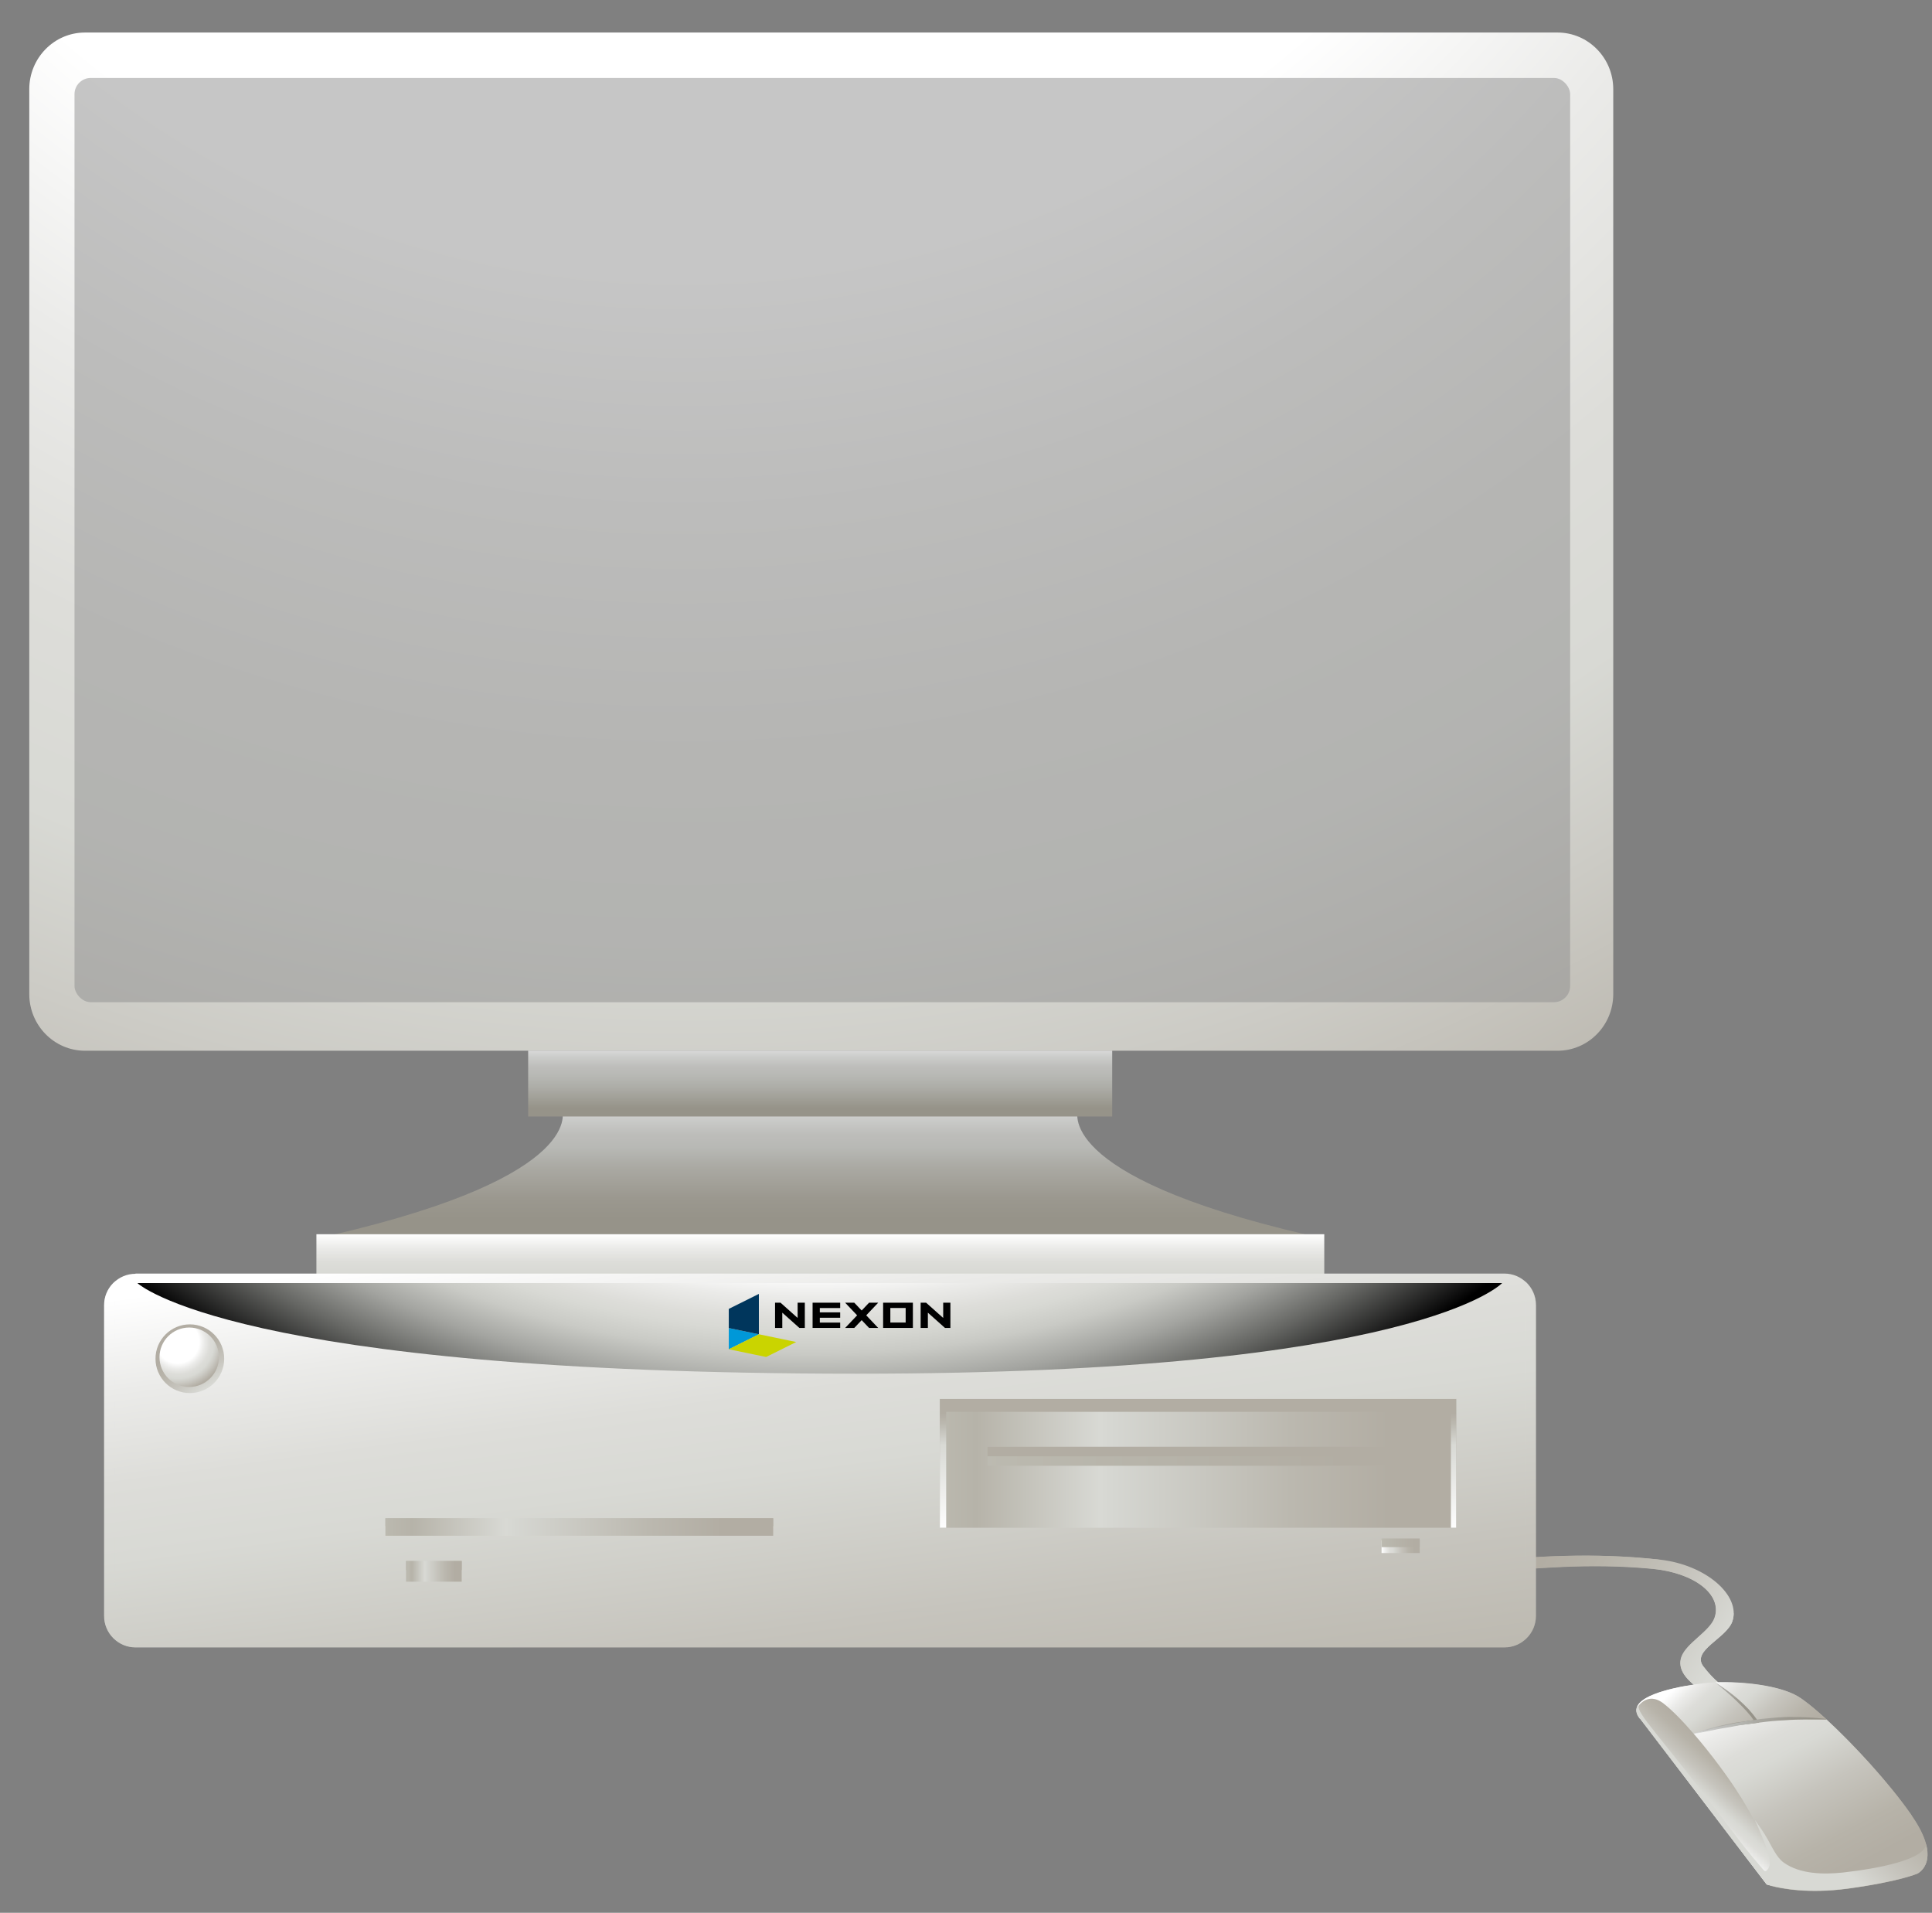 <svg width="1188" height="1176" viewBox="0 0 1188 1176" fill="none" xmlns="http://www.w3.org/2000/svg">
<rect x="0" y="0" width="1188" height="1176" fill="#808080" stroke="none"/>
<path d="M1068.62 1043.01C1059.4 1037.23 1053.74 1032.8 1047.34 1024.43C1039.96 1014.59 1061.86 1007.22 1065.3 996.638C1070.47 981.018 1049.19 962.077 1020.77 958.88C935.162 949.532 889.158 970.687 822.612 954.944C821.751 954.698 814.616 959.249 815.477 959.495C883.869 979.296 936.392 956.912 1015.85 964.414C1041.81 966.874 1059.28 980.28 1054.23 994.67C1051.28 1003.03 1036.77 1010.17 1033.81 1018.78C1029.26 1032.43 1051.65 1042.02 1062.35 1049.77C1067.76 1053.58 1074.16 1046.57 1068.62 1043.01Z" fill="url(#paint0_linear_2795_3243)"/>
<path style="mix-blend-mode:multiply" d="M1068.62 1043.01C1059.4 1037.23 1053.74 1032.8 1047.34 1024.43C1039.96 1014.59 1061.86 1007.22 1065.3 996.638C1065.8 994.916 1066.04 993.194 1066.04 991.472C1063.95 1000.94 1055.83 1003.28 1045.87 1013.24C1042.18 1016.93 1039.1 1018.16 1044.02 1027.14C1045.38 1029.6 1037.87 1024.06 1039.35 1017.3C1041.56 1007.46 1072.19 996.269 1054.72 976.467C1047.1 967.735 1036.89 963.799 1021.14 961.708C1008.84 959.987 1007.86 959.864 1020.41 958.88C935.04 949.655 889.035 970.687 822.735 955.067C821.874 954.821 814.74 959.372 815.601 959.618C883.992 979.419 936.516 957.035 1015.98 964.537C1041.93 966.997 1059.4 980.403 1054.36 994.793C1051.4 1003.16 1036.89 1010.29 1033.94 1018.9C1029.39 1032.55 1051.77 1042.14 1062.47 1049.89C1067.89 1053.71 1074.28 1046.7 1068.75 1043.13L1068.62 1043.01Z" fill="url(#paint1_linear_2795_3243)"/>
<path d="M1008.47 1056.53L1086.34 1158.49C1086.34 1158.49 1104.91 1165.26 1136.4 1160.95C1167.89 1156.65 1179.08 1151.73 1179.08 1151.73C1179.08 1151.73 1195.2 1144.35 1175.39 1115.94C1155.59 1087.53 1119.18 1051 1105.53 1043.01C1091.87 1035.01 1063.46 1033.17 1047.34 1035.01C1031.23 1036.86 997.281 1043.01 1008.35 1056.66L1008.47 1056.53Z" fill="url(#paint2_linear_2795_3243)"/>
<path d="M1079.94 1058.26C1092.12 1056.9 1106.63 1056.29 1123.12 1057.03C1115.86 1050.38 1109.59 1045.34 1105.53 1042.88C1093.72 1035.99 1071.08 1033.66 1054.72 1034.27C1062.6 1039.81 1073.91 1048.91 1079.94 1058.26Z" fill="url(#paint3_linear_2795_3243)"/>
<path d="M1022.74 1047.31C1027.79 1051.12 1034.55 1058.01 1041.44 1066C1048.2 1063.91 1061.49 1060.35 1080.06 1058.38C1074.04 1049.03 1062.72 1040.05 1054.85 1034.4C1052.26 1034.4 1049.8 1034.64 1047.59 1034.89C1034.43 1036.36 1009.09 1040.91 1006.63 1049.89C1009.83 1045.47 1015.36 1041.53 1022.87 1047.19L1022.74 1047.31Z" fill="url(#paint4_linear_2795_3243)"/>
<path d="M1175.39 1115.94C1161.62 1096.14 1139.72 1072.4 1123.12 1057.15C1106.63 1056.41 1092.12 1057.15 1079.94 1058.38C1061.37 1060.35 1048.08 1063.91 1041.32 1066C1052.14 1078.43 1063.58 1093.68 1070.22 1104.87C1079.33 1120 1098.88 1152.96 1088.92 1159.48C1095.07 1161.08 1111.68 1164.52 1136.28 1161.2C1167.77 1156.9 1178.96 1151.98 1178.96 1151.98C1178.96 1151.98 1195.07 1144.6 1175.27 1116.19L1175.39 1115.94Z" fill="url(#paint5_linear_2795_3243)"/>
<path style="mix-blend-mode:multiply" d="M1070.35 1104.75C1063.58 1093.68 1052.26 1078.43 1041.44 1065.88C1034.55 1057.89 1027.91 1051.12 1022.74 1047.19C1015.24 1041.53 1009.83 1045.47 1006.51 1049.89C1006.01 1051.86 1006.51 1054.07 1008.47 1056.53L1086.34 1158.49C1086.34 1158.49 1087.32 1158.86 1089.04 1159.23C1098.88 1152.71 1079.45 1119.75 1070.35 1104.62V1104.75Z" fill="url(#paint6_linear_2795_3243)"/>
<path style="mix-blend-mode:multiply" d="M1184.37 1133.65C1183.76 1143.37 1154.36 1148.9 1133.2 1151.24C1121.52 1152.47 1106.88 1152.34 1096.79 1145.09C1092.36 1141.89 1089.54 1135.25 1086.95 1130.82C1084.62 1126.64 1081.91 1122.83 1079.08 1118.89C1082.52 1127.13 1087.2 1136.11 1088.31 1144.97C1088.55 1147.55 1086.21 1151.73 1084.62 1149.88C1074.16 1137.83 1071.08 1133.53 1063.21 1123.2C1019.42 1065.27 1006.14 1053.46 1007.74 1048.54C1007.37 1049.03 1006.88 1049.52 1006.51 1050.02C1006.01 1051.98 1006.51 1054.2 1008.47 1056.66L1086.34 1158.62C1086.34 1158.62 1087.32 1158.99 1089.04 1159.36C1095.19 1160.95 1111.8 1164.4 1136.4 1161.08C1167.89 1156.77 1179.08 1151.85 1179.08 1151.85C1179.08 1151.85 1188.06 1147.67 1184.37 1133.77V1133.65Z" fill="url(#paint7_linear_2795_3243)"/>
<path style="mix-blend-mode:multiply" d="M1041.32 1065.88C1044.39 1064.78 1047.47 1063.67 1050.67 1062.81C1053.86 1061.95 1057.06 1061.09 1060.26 1060.47L1065.06 1059.49C1066.66 1059.12 1068.25 1058.99 1069.98 1058.75C1073.3 1058.26 1076.5 1057.76 1079.82 1057.4L1079.2 1058.75L1076.74 1055.3L1073.91 1051.98C1071.95 1049.89 1069.98 1047.8 1067.89 1045.83C1063.7 1041.78 1059.28 1038.09 1054.72 1034.4C1059.64 1037.47 1064.44 1040.91 1068.87 1044.73C1071.08 1046.7 1073.18 1048.66 1075.27 1050.88L1078.1 1054.2L1080.8 1057.76L1081.66 1058.99L1080.19 1059.24C1076.99 1059.73 1073.67 1060.1 1070.47 1060.47C1067.15 1060.84 1063.95 1061.45 1060.75 1061.95C1057.55 1062.44 1054.36 1063.05 1051.03 1063.79C1047.84 1064.28 1044.64 1065.27 1041.44 1065.88H1041.32Z" fill="url(#paint8_linear_2795_3243)"/>
<path style="mix-blend-mode:multiply" d="M1123.12 1057.15C1123.12 1057.15 1117.95 1057.15 1110.32 1057.15C1106.51 1057.15 1102.08 1057.27 1097.28 1057.64C1094.95 1057.76 1092.49 1057.89 1089.9 1058.13C1087.44 1058.38 1084.86 1058.63 1082.4 1058.99C1079.82 1059.36 1077.36 1059.73 1074.9 1059.98C1072.44 1060.35 1069.98 1060.59 1067.64 1061.09C1062.97 1062.07 1058.54 1062.56 1054.72 1063.42C1047.22 1065.02 1042.18 1065.88 1042.18 1065.88C1042.18 1065.88 1047.1 1064.41 1054.48 1062.32C1058.17 1061.21 1062.6 1060.35 1067.27 1059.36C1069.61 1058.87 1072.07 1058.5 1074.53 1058.13C1076.99 1057.76 1079.57 1057.4 1082.16 1056.9C1084.74 1056.66 1087.32 1056.41 1089.78 1056.17C1092.24 1055.92 1094.82 1055.8 1097.16 1055.67C1099.62 1055.55 1101.84 1055.55 1104.05 1055.67C1106.26 1055.67 1108.36 1055.67 1110.2 1055.8C1117.95 1056.17 1122.99 1056.78 1122.99 1056.78L1123.12 1057.15Z" fill="url(#paint9_linear_2795_3243)"/>
<path d="M663.162 681.998L557.919 681.422V680.846H504.337H450.755V681.422L345.513 681.998C345.513 681.998 362.797 722.515 204.549 759.192H803.933C645.685 722.515 662.97 681.998 662.97 681.998H663.162Z" fill="url(#paint10_linear_2795_3243)"/>
<path d="M814.305 758.808H194.562V794.909H814.305V758.808Z" fill="url(#paint11_linear_2795_3243)"/>
<path d="M683.903 645.897H324.771V686.415H683.903V645.897Z" fill="url(#paint12_linear_2795_3243)"/>
<path d="M52.253 20H957.747C976.559 20 992 35.526 992 54.844V611.156C992 630.293 976.737 646 957.747 646H52.253C33.441 646 18 630.474 18 611.156V54.844C18 35.707 33.263 20 52.253 20Z" fill="url(#paint13_radial_2795_3243)"/>
<rect x="45.818" y="47.924" width="919.682" height="568.24" rx="10" fill="#8F8F8F" fill-opacity="0.5"/>
<path d="M83.308 783H925.088C935.714 783 944.396 791.681 944.396 802.306V993.549C944.396 1004.17 935.714 1012.85 925.088 1012.85H83.308C72.682 1012.85 64 1004.17 64 993.549V802.435C64 791.811 72.682 783.13 83.308 783.13V783Z" fill="url(#paint14_linear_2795_3243)"/>
<g style="mix-blend-mode:multiply" opacity="0.5">
<path d="M937.787 787.924V971.263C937.787 981.888 929.234 990.569 918.867 990.569H89.527C79.031 990.569 70.608 981.888 70.608 971.263V787.924C66.591 791.422 64.129 796.475 64.129 802.176V993.42C64.129 1004.04 72.811 1012.73 83.437 1012.73H925.217C935.843 1012.73 944.525 1004.04 944.525 993.42V802.176C944.525 796.475 941.933 791.422 938.046 787.924H937.787Z" fill="url(#paint15_linear_2795_3243)"/>
</g>
<path style="mix-blend-mode:multiply" d="M895.412 860.094H577.931V939.26H895.412V860.094Z" fill="url(#paint16_linear_2795_3243)"/>
<path style="mix-blend-mode:multiply" d="M895.412 860.094H577.931V939.26H581.818V867.997H892.173V939.26H895.412V860.094Z" fill="url(#paint17_linear_2795_3243)"/>
<path style="mix-blend-mode:multiply" d="M862.238 889.505H607.216V901.167H862.238V889.505Z" fill="url(#paint18_linear_2795_3243)"/>
<path style="mix-blend-mode:multiply" d="M862.238 889.505H607.216V895.336H862.238V889.505Z" fill="url(#paint19_linear_2795_3243)"/>
<path style="mix-blend-mode:multiply" d="M872.994 947.034H849.539V954.808H872.994V947.034Z" fill="url(#paint20_linear_2795_3243)"/>
<path style="mix-blend-mode:multiply" d="M872.994 945.868H849.539V951.18H872.994V945.868Z" fill="url(#paint21_linear_2795_3243)"/>
<path style="mix-blend-mode:multiply" d="M475.43 933.429H236.995V944.183H475.43V933.429Z" fill="url(#paint22_linear_2795_3243)"/>
<path style="mix-blend-mode:multiply" d="M475.43 933.429H236.995V938.353H475.43V933.429Z" fill="url(#paint23_linear_2795_3243)"/>
<path style="mix-blend-mode:multiply" d="M283.904 959.732H249.694V972.429H283.904V959.732Z" fill="url(#paint24_linear_2795_3243)"/>
<path style="mix-blend-mode:multiply" d="M283.904 959.732H249.694V965.303H283.904V959.732Z" fill="url(#paint25_linear_2795_3243)"/>
<path style="mix-blend-mode:multiply" d="M137.862 835.346C137.862 847.007 128.403 856.466 116.74 856.466C105.078 856.466 95.618 847.007 95.618 835.346C95.618 823.685 105.078 814.226 116.74 814.226C128.403 814.226 137.862 823.685 137.862 835.346Z" fill="url(#paint26_linear_2795_3243)"/>
<path d="M134.623 834.439C134.623 844.545 126.46 852.708 116.352 852.708C106.245 852.708 98.081 844.545 98.081 834.439C98.081 824.332 106.245 816.17 116.352 816.17C126.46 816.17 134.623 824.332 134.623 834.439Z" fill="url(#paint27_radial_2795_3243)"/>
<path style="mix-blend-mode:screen" d="M923.792 788.831H84.474C84.474 788.831 143.046 844.545 527.005 844.545C871.829 844.545 923.662 788.831 923.662 788.831H923.792Z" fill="url(#paint28_radial_2795_3243)"/>
<path d="M516.635 813.132H504.111V810.159H516.635V806.85H504.111V804.187H516.635V800.905H499.667V816.414H516.635V813.132Z" fill="black"/>
<path d="M570.558 807.039L581.07 816.414H584.406V800.905H579.977V810.28L569.465 800.905H566.115V816.414H570.558V807.039Z" fill="black"/>
<path d="M561.341 800.905H543.036V816.414H561.341V800.905ZM556.898 813.105H547.479V804.16H556.898V813.105Z" fill="black"/>
<path d="M481.031 807.039L491.543 816.414H494.893V800.905H490.464V810.28L479.953 800.905H476.588V816.414H481.031V807.039Z" fill="black"/>
<path d="M529.85 811.626L534.394 816.414H540.002L532.654 808.666L540.016 800.905H534.394L529.85 805.707L525.292 800.905H519.684L527.046 808.666L519.698 816.414H525.306L529.85 811.626Z" fill="black"/>
<path d="M448.131 816.481V829.529L466.637 820.315L448.131 816.481Z" fill="#0098D8"/>
<path d="M466.637 795.497L448.131 804.712V816.481L466.637 820.315V795.497Z" fill="#00365C"/>
<path d="M466.637 820.315L448.131 829.529L471.095 834.291L489.601 825.077L466.637 820.315Z" fill="#CAD400"/>
<defs>
<linearGradient id="paint0_linear_2795_3243" x1="1104.66" y1="1065.39" x2="917.338" y2="955.047" gradientUnits="userSpaceOnUse">
<stop stop-color="white"/>
<stop offset="0.11" stop-color="#EBEBE9"/>
<stop offset="0.22" stop-color="#DDDDD9"/>
<stop offset="0.31" stop-color="#D8D9D4"/>
<stop offset="0.5" stop-color="#C6C4BD"/>
<stop offset="0.72" stop-color="#B7B3A9"/>
<stop offset="0.87" stop-color="#B2ADA3"/>
</linearGradient>
<linearGradient id="paint1_linear_2795_3243" x1="1104.05" y1="1066.37" x2="916.723" y2="956.031" gradientUnits="userSpaceOnUse">
<stop stop-color="white"/>
<stop offset="0.11" stop-color="#EBEBE9"/>
<stop offset="0.22" stop-color="#DDDDD9"/>
<stop offset="0.31" stop-color="#D8D9D4"/>
<stop offset="0.5" stop-color="#C6C4BD"/>
<stop offset="0.72" stop-color="#B7B3A9"/>
<stop offset="0.87" stop-color="#B2ADA3"/>
</linearGradient>
<linearGradient id="paint2_linear_2795_3243" x1="1006.26" y1="1098.35" x2="1185.23" y2="1098.35" gradientUnits="userSpaceOnUse">
<stop stop-color="white"/>
<stop offset="0.11" stop-color="#EBEBE9"/>
<stop offset="0.22" stop-color="#DDDDD9"/>
<stop offset="0.31" stop-color="#D8D9D4"/>
<stop offset="0.5" stop-color="#C6C4BD"/>
<stop offset="0.72" stop-color="#B7B3A9"/>
<stop offset="0.87" stop-color="#B2ADA3"/>
</linearGradient>
<linearGradient id="paint3_linear_2795_3243" x1="1067.02" y1="1021.36" x2="1114.25" y2="1073.88" gradientUnits="userSpaceOnUse">
<stop stop-color="white"/>
<stop offset="0.11" stop-color="#EBEBE9"/>
<stop offset="0.22" stop-color="#DDDDD9"/>
<stop offset="0.31" stop-color="#D8D9D4"/>
<stop offset="0.5" stop-color="#C6C4BD"/>
<stop offset="0.72" stop-color="#B7B3A9"/>
<stop offset="0.87" stop-color="#B2ADA3"/>
</linearGradient>
<linearGradient id="paint4_linear_2795_3243" x1="1029.51" y1="1038.45" x2="1076.74" y2="1090.98" gradientUnits="userSpaceOnUse">
<stop stop-color="white"/>
<stop offset="0.11" stop-color="#EBEBE9"/>
<stop offset="0.22" stop-color="#DDDDD9"/>
<stop offset="0.31" stop-color="#D8D9D4"/>
<stop offset="0.5" stop-color="#C6C4BD"/>
<stop offset="0.72" stop-color="#B7B3A9"/>
<stop offset="0.87" stop-color="#B2ADA3"/>
</linearGradient>
<linearGradient id="paint5_linear_2795_3243" x1="1078.59" y1="1036.61" x2="1147.83" y2="1166.13" gradientUnits="userSpaceOnUse">
<stop stop-color="white"/>
<stop offset="0.11" stop-color="#EBEBE9"/>
<stop offset="0.22" stop-color="#DDDDD9"/>
<stop offset="0.31" stop-color="#D8D9D4"/>
<stop offset="0.5" stop-color="#C6C4BD"/>
<stop offset="0.72" stop-color="#B7B3A9"/>
<stop offset="0.87" stop-color="#B2ADA3"/>
</linearGradient>
<linearGradient id="paint6_linear_2795_3243" x1="1039.47" y1="1113.85" x2="1068.87" y2="1081.13" gradientUnits="userSpaceOnUse">
<stop stop-color="white"/>
<stop offset="0.11" stop-color="#EBEBE9"/>
<stop offset="0.22" stop-color="#DDDDD9"/>
<stop offset="0.31" stop-color="#D8D9D4"/>
<stop offset="0.5" stop-color="#C6C4BD"/>
<stop offset="0.72" stop-color="#B7B3A9"/>
<stop offset="0.87" stop-color="#B2ADA3"/>
</linearGradient>
<linearGradient id="paint7_linear_2795_3243" x1="1064.69" y1="1132.54" x2="1137.13" y2="1051.73" gradientUnits="userSpaceOnUse">
<stop offset="0.31" stop-color="#D8D9D4"/>
<stop offset="0.5" stop-color="#C6C4BD"/>
<stop offset="0.72" stop-color="#B7B3A9"/>
<stop offset="0.87" stop-color="#B2ADA3"/>
</linearGradient>
<linearGradient id="paint8_linear_2795_3243" x1="1041.32" y1="1050.14" x2="1081.54" y2="1050.14" gradientUnits="userSpaceOnUse">
<stop stop-color="#D8D8D8"/>
<stop offset="0.08" stop-color="#CBCCCA"/>
<stop offset="0.21" stop-color="#BDBDBA"/>
<stop offset="0.31" stop-color="#B8B9B5"/>
<stop offset="0.47" stop-color="#AAA9A3"/>
<stop offset="0.71" stop-color="#9B988F"/>
<stop offset="0.87" stop-color="#969389"/>
</linearGradient>
<linearGradient id="paint9_linear_2795_3243" x1="1042.18" y1="1061.09" x2="1123.12" y2="1061.09" gradientUnits="userSpaceOnUse">
<stop stop-color="#D8D8D8"/>
<stop offset="0.08" stop-color="#CBCCCA"/>
<stop offset="0.21" stop-color="#BDBDBA"/>
<stop offset="0.31" stop-color="#B8B9B5"/>
<stop offset="0.47" stop-color="#AAA9A3"/>
<stop offset="0.71" stop-color="#9B988F"/>
<stop offset="0.87" stop-color="#969389"/>
</linearGradient>
<linearGradient id="paint10_linear_2795_3243" x1="504.337" y1="681.038" x2="504.337" y2="759.192" gradientUnits="userSpaceOnUse">
<stop stop-color="#D8D8D8"/>
<stop offset="0.08" stop-color="#CBCCCA"/>
<stop offset="0.21" stop-color="#BDBDBA"/>
<stop offset="0.31" stop-color="#B8B9B5"/>
<stop offset="0.47" stop-color="#AAA9A3"/>
<stop offset="0.71" stop-color="#9B988F"/>
<stop offset="0.87" stop-color="#969389"/>
</linearGradient>
<linearGradient id="paint11_linear_2795_3243" x1="504.338" y1="758.808" x2="504.338" y2="795.101" gradientUnits="userSpaceOnUse">
<stop stop-color="white"/>
<stop offset="0.23" stop-color="#EBEBE9"/>
<stop offset="0.47" stop-color="#DDDDD9"/>
<stop offset="0.67" stop-color="#D8D9D4"/>
<stop offset="0.74" stop-color="#CCCBC5"/>
<stop offset="0.87" stop-color="#B2ADA3"/>
</linearGradient>
<linearGradient id="paint12_linear_2795_3243" x1="504.337" y1="645.897" x2="504.337" y2="686.415" gradientUnits="userSpaceOnUse">
<stop stop-color="#D8D8D8"/>
<stop offset="0.1" stop-color="#CBCCCA"/>
<stop offset="0.25" stop-color="#BDBDBA"/>
<stop offset="0.37" stop-color="#B8B9B5"/>
<stop offset="0.57" stop-color="#ACACA6"/>
<stop offset="0.87" stop-color="#969389"/>
</linearGradient>
<radialGradient id="paint13_radial_2795_3243" cx="0" cy="0" r="1" gradientUnits="userSpaceOnUse" gradientTransform="translate(420.52 -423.342) scale(1476.09 1501.56)">
<stop offset="0.39" stop-color="white"/>
<stop offset="0.49" stop-color="#EBEBE9"/>
<stop offset="0.59" stop-color="#DDDDD9"/>
<stop offset="0.67" stop-color="#D8D9D4"/>
<stop offset="0.74" stop-color="#CCCBC5"/>
<stop offset="0.87" stop-color="#B2ADA3"/>
</radialGradient>
<linearGradient id="paint14_linear_2795_3243" x1="483.076" y1="742.575" x2="552.128" y2="1251.78" gradientUnits="userSpaceOnUse">
<stop stop-color="white"/>
<stop offset="0.11" stop-color="#EBEBE9"/>
<stop offset="0.22" stop-color="#DDDDD9"/>
<stop offset="0.31" stop-color="#D8D9D4"/>
<stop offset="0.5" stop-color="#C6C4BD"/>
<stop offset="0.72" stop-color="#B7B3A9"/>
<stop offset="0.87" stop-color="#B2ADA3"/>
</linearGradient>
<linearGradient id="paint15_linear_2795_3243" x1="483.075" y1="742.575" x2="552.127" y2="1251.78" gradientUnits="userSpaceOnUse">
<stop stop-color="white"/>
<stop offset="0.11" stop-color="#EBEBE9"/>
<stop offset="0.22" stop-color="#DDDDD9"/>
<stop offset="0.31" stop-color="#D8D9D4"/>
<stop offset="0.5" stop-color="#C6C4BD"/>
<stop offset="0.72" stop-color="#B7B3A9"/>
<stop offset="0.87" stop-color="#B2ADA3"/>
</linearGradient>
<linearGradient id="paint16_linear_2795_3243" x1="577.931" y1="899.742" x2="895.412" y2="899.742" gradientUnits="userSpaceOnUse">
<stop stop-color="#BBB9AF"/>
<stop offset="0.07" stop-color="#B6B3A9"/>
<stop offset="0.31" stop-color="#D8D9D4"/>
<stop offset="0.34" stop-color="#D5D6D1"/>
<stop offset="0.68" stop-color="#BBB8AF"/>
<stop offset="0.87" stop-color="#B2ADA3"/>
</linearGradient>
<linearGradient id="paint17_linear_2795_3243" x1="736.672" y1="943.536" x2="736.672" y2="857.891" gradientUnits="userSpaceOnUse">
<stop offset="0.03" stop-color="white"/>
<stop offset="0.65" stop-color="#D8D9D4"/>
<stop offset="0.66" stop-color="#D5D6D1"/>
<stop offset="0.8" stop-color="#BBB8AF"/>
<stop offset="0.87" stop-color="#B2ADA3"/>
</linearGradient>
<linearGradient id="paint18_linear_2795_3243" x1="607.216" y1="895.336" x2="862.238" y2="895.336" gradientUnits="userSpaceOnUse">
<stop stop-color="#BCBAB1"/>
<stop offset="0.04" stop-color="#BBB9AF"/>
<stop offset="0.42" stop-color="#B6B3A9"/>
<stop offset="0.87" stop-color="#B2ADA3"/>
</linearGradient>
<linearGradient id="paint19_linear_2795_3243" x1="63.999" y1="892.356" x2="76.957" y2="892.356" gradientUnits="userSpaceOnUse">
<stop stop-color="#BCBAB1"/>
<stop offset="0.04" stop-color="#BBB9AF"/>
<stop offset="0.42" stop-color="#B6B3A9"/>
<stop offset="0.87" stop-color="#B2ADA3"/>
</linearGradient>
<linearGradient id="paint20_linear_2795_3243" x1="849.539" y1="951.051" x2="872.994" y2="951.051" gradientUnits="userSpaceOnUse">
<stop stop-color="white"/>
<stop offset="0.11" stop-color="#EBEBE9"/>
<stop offset="0.22" stop-color="#DDDDD9"/>
<stop offset="0.31" stop-color="#D8D9D4"/>
<stop offset="0.5" stop-color="#C6C4BD"/>
<stop offset="0.72" stop-color="#B7B3A9"/>
<stop offset="0.87" stop-color="#B2ADA3"/>
</linearGradient>
<linearGradient id="paint21_linear_2795_3243" x1="849.539" y1="948.589" x2="872.994" y2="948.589" gradientUnits="userSpaceOnUse">
<stop stop-color="#BCBAB1"/>
<stop offset="0.04" stop-color="#BBB9AF"/>
<stop offset="0.42" stop-color="#B6B3A9"/>
<stop offset="0.87" stop-color="#B2ADA3"/>
</linearGradient>
<linearGradient id="paint22_linear_2795_3243" x1="236.995" y1="938.742" x2="475.3" y2="938.742" gradientUnits="userSpaceOnUse">
<stop stop-color="#BBB9AF"/>
<stop offset="0.07" stop-color="#B6B3A9"/>
<stop offset="0.31" stop-color="#D8D9D4"/>
<stop offset="0.34" stop-color="#D5D6D1"/>
<stop offset="0.68" stop-color="#BBB8AF"/>
<stop offset="0.87" stop-color="#B2ADA3"/>
</linearGradient>
<linearGradient id="paint23_linear_2795_3243" x1="236.995" y1="935.891" x2="475.3" y2="935.891" gradientUnits="userSpaceOnUse">
<stop stop-color="#BBB9AF"/>
<stop offset="0.07" stop-color="#B6B3A9"/>
<stop offset="0.31" stop-color="#D8D9D4"/>
<stop offset="0.34" stop-color="#D5D6D1"/>
<stop offset="0.68" stop-color="#BBB8AF"/>
<stop offset="0.87" stop-color="#B2ADA3"/>
</linearGradient>
<linearGradient id="paint24_linear_2795_3243" x1="250.99" y1="966.081" x2="283.904" y2="966.081" gradientUnits="userSpaceOnUse">
<stop stop-color="#BBB9AF"/>
<stop offset="0.07" stop-color="#B6B3A9"/>
<stop offset="0.31" stop-color="#D8D9D4"/>
<stop offset="0.34" stop-color="#D5D6D1"/>
<stop offset="0.68" stop-color="#BBB8AF"/>
<stop offset="0.87" stop-color="#B2ADA3"/>
</linearGradient>
<linearGradient id="paint25_linear_2795_3243" x1="250.99" y1="962.582" x2="283.904" y2="962.582" gradientUnits="userSpaceOnUse">
<stop stop-color="#BBB9AF"/>
<stop offset="0.07" stop-color="#B6B3A9"/>
<stop offset="0.31" stop-color="#D8D9D4"/>
<stop offset="0.34" stop-color="#D5D6D1"/>
<stop offset="0.68" stop-color="#BBB8AF"/>
<stop offset="0.87" stop-color="#B2ADA3"/>
</linearGradient>
<linearGradient id="paint26_linear_2795_3243" x1="136.178" y1="866.054" x2="108.84" y2="823.034" gradientUnits="userSpaceOnUse">
<stop stop-color="white"/>
<stop offset="0.11" stop-color="#EBEBE9"/>
<stop offset="0.22" stop-color="#DDDDD9"/>
<stop offset="0.31" stop-color="#D8D9D4"/>
<stop offset="0.5" stop-color="#C6C4BD"/>
<stop offset="0.72" stop-color="#B7B3A9"/>
<stop offset="0.87" stop-color="#B2ADA3"/>
</linearGradient>
<radialGradient id="paint27_radial_2795_3243" cx="0" cy="0" r="1" gradientUnits="userSpaceOnUse" gradientTransform="translate(109.225 824.98) scale(33.692 33.688)">
<stop offset="0.39" stop-color="white"/>
<stop offset="0.49" stop-color="#EBEBE9"/>
<stop offset="0.59" stop-color="#DDDDD9"/>
<stop offset="0.67" stop-color="#D8D9D4"/>
<stop offset="0.74" stop-color="#CCCBC5"/>
<stop offset="0.87" stop-color="#B2ADA3"/>
</radialGradient>
<radialGradient id="paint28_radial_2795_3243" cx="0" cy="0" r="1" gradientUnits="userSpaceOnUse" gradientTransform="translate(498.755 213.546) scale(711.677 711.591)">
<stop offset="0.8" stop-color="white"/>
<stop offset="0.82" stop-color="#EBEBE9"/>
<stop offset="0.84" stop-color="#DDDDD9"/>
<stop offset="0.85" stop-color="#D8D9D4"/>
<stop offset="0.87" stop-color="#C9CAC5"/>
<stop offset="0.9" stop-color="#A3A4A0"/>
<stop offset="0.94" stop-color="#656663"/>
<stop offset="0.99" stop-color="#111111"/>
<stop offset="1"/>
</radialGradient>
</defs>
</svg>
